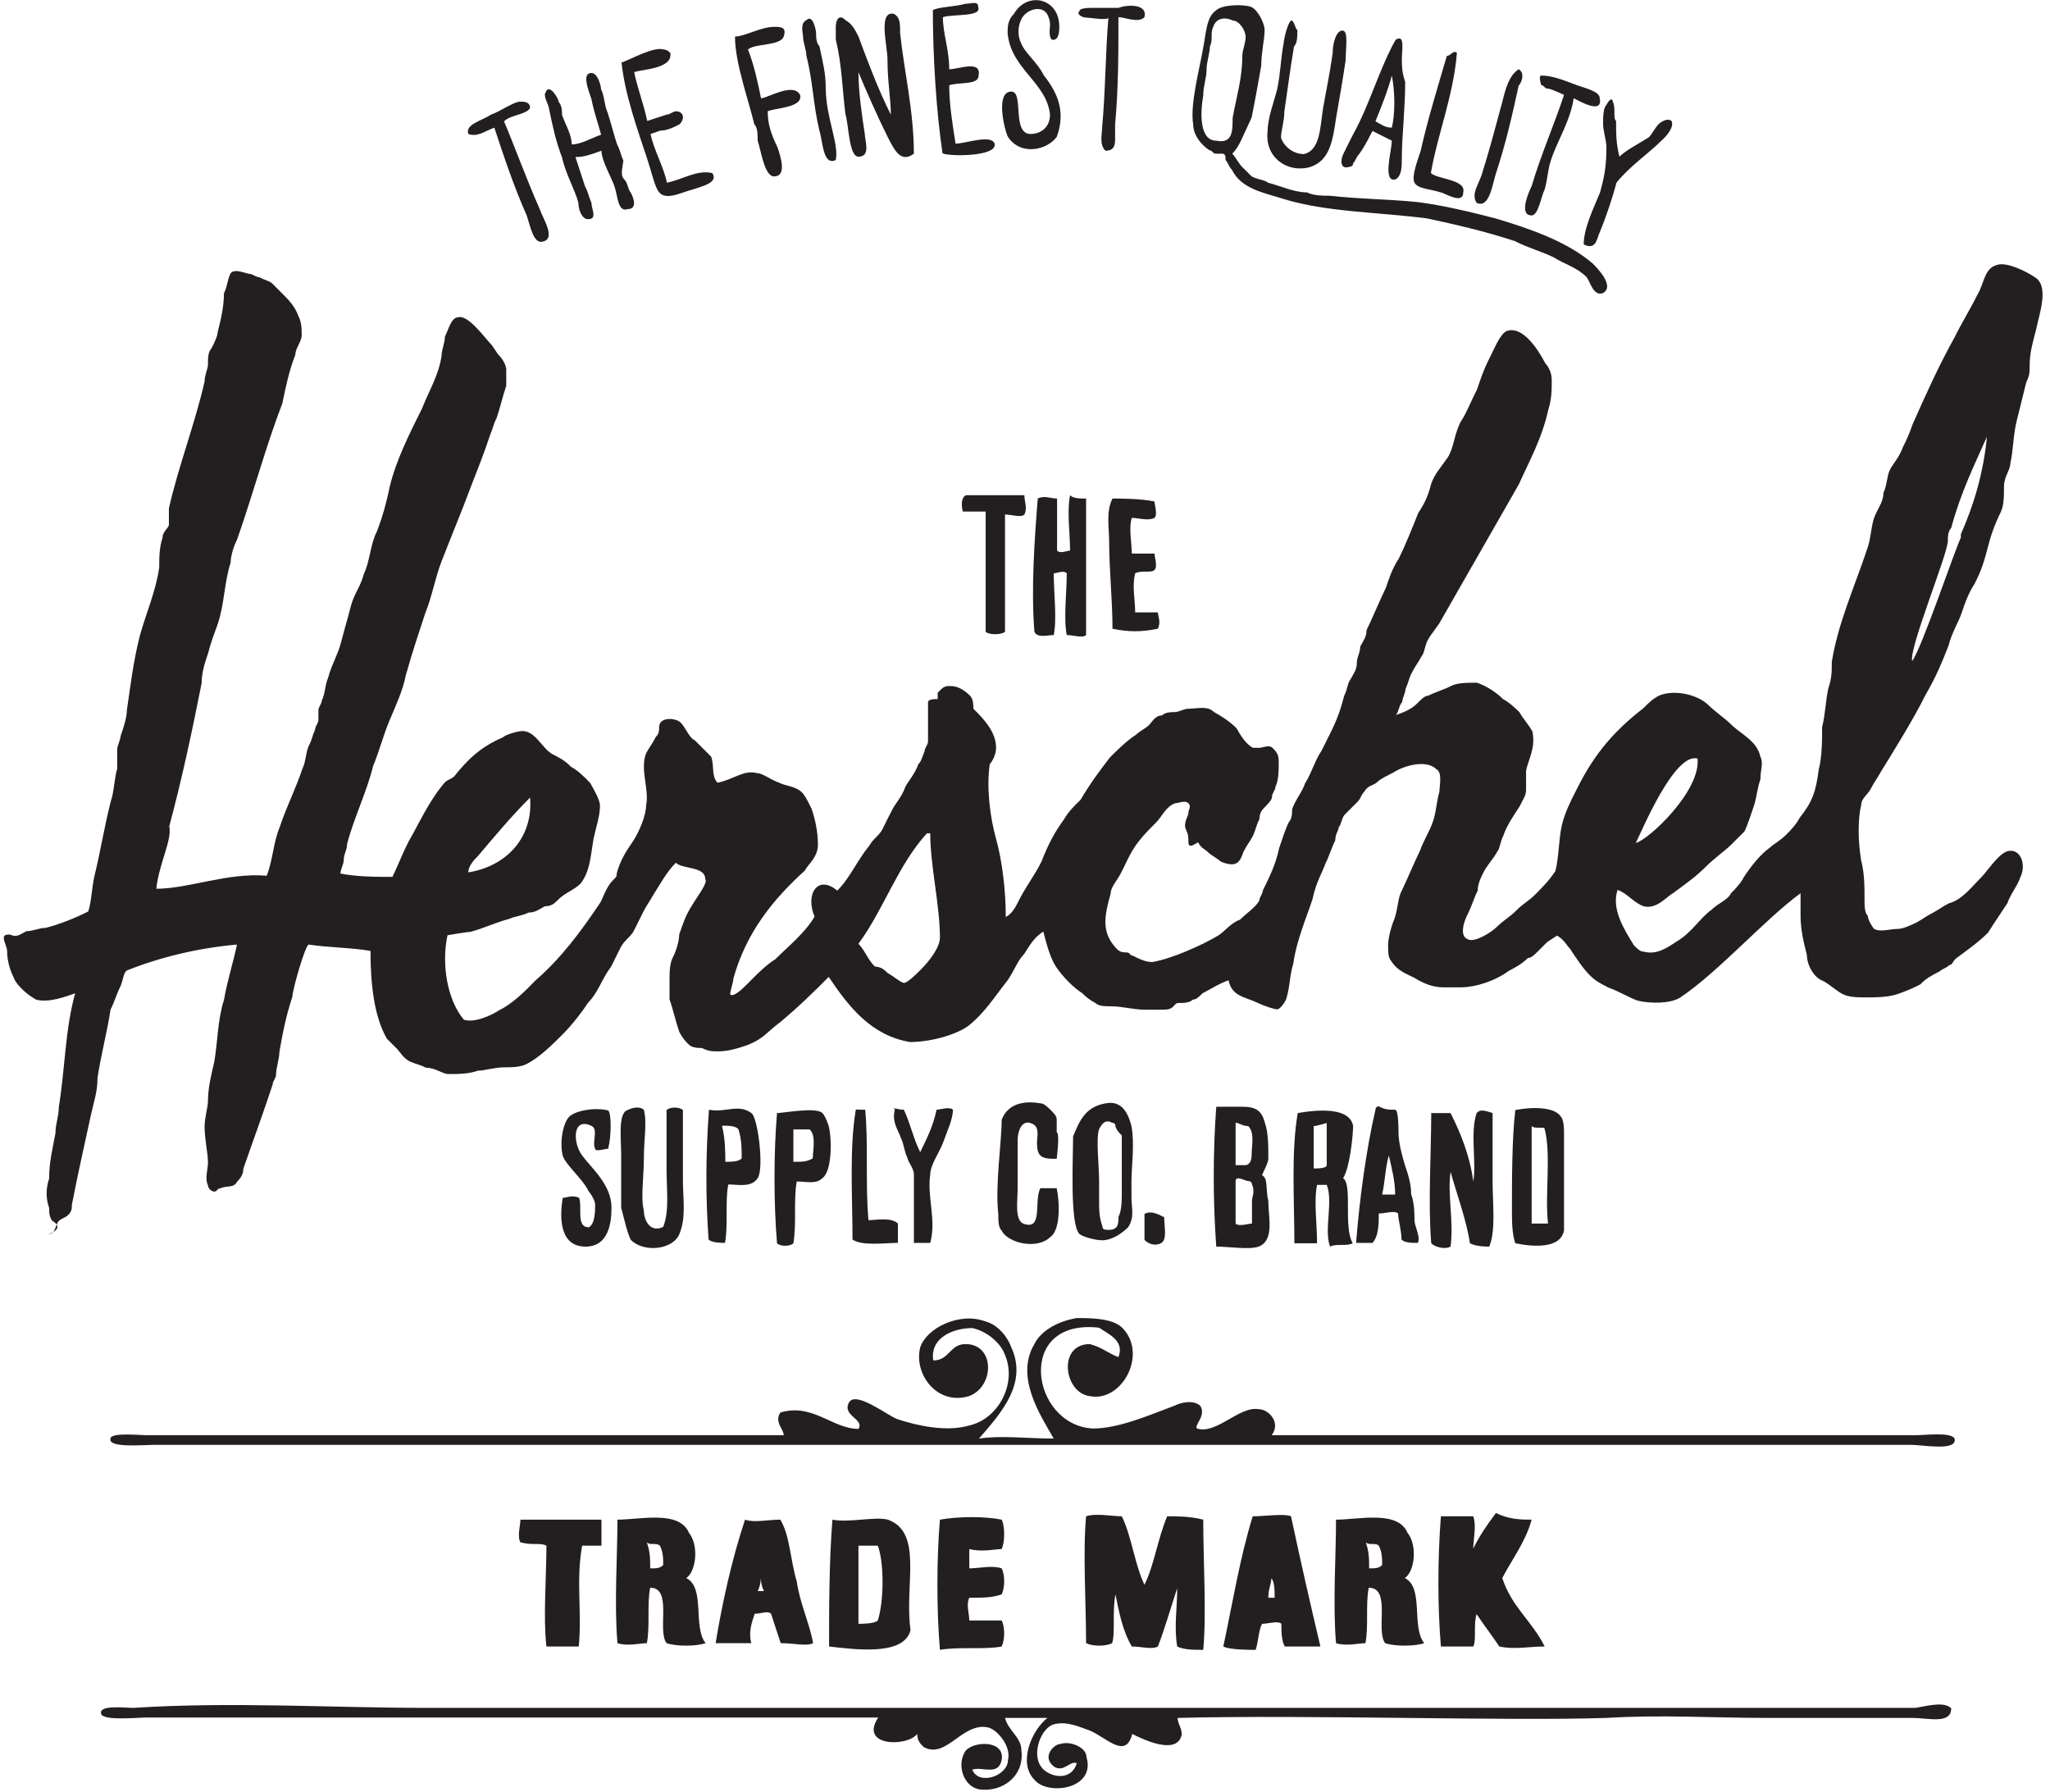 <?xml version="1.0" encoding="UTF-8"?>
<svg width="143px" height="125px" viewBox="0 0 143 125" version="1.1" xmlns="http://www.w3.org/2000/svg" xmlns:xlink="http://www.w3.org/1999/xlink">
    <!-- Generator: sketchtool 45.2 (43514) - http://www.bohemiancoding.com/sketch -->
    <title>4EEFEEFD-E43A-46A1-8A7E-816C4769679D</title>
    <desc>Created with sketchtool.</desc>
    <defs></defs>
    <g id="Page-1" stroke="none" stroke-width="1" fill="none" fill-rule="evenodd">
        <g id="Main" transform="translate(-531, -49)" fill-rule="nonzero" fill="#231F20">
            <g id="herschel-logo" transform="translate(531, 49)">
                <path d="M10.901,61.985 C13.158,61.985 15.882,60.844 18.606,61.077 C19.047,59.936 19.047,58.82 19.514,57.679 C19.955,56.33 20.656,54.954 21.097,53.606 C21.33,53.165 21.33,52.464 21.538,52.023 C21.771,51.582 21.771,51.349 21.979,50.881 C21.979,50.648 22.212,50.44 22.212,50.207 C22.212,49.974 22.212,49.766 22.212,49.532 C22.212,49.299 22.446,49.091 22.446,48.858 C22.679,48.417 22.679,47.716 22.887,47.275 C23.12,46.368 23.561,45.693 23.795,44.785 C24.028,43.877 24.236,43.202 24.469,42.294 C24.703,41.386 25.144,40.945 25.377,40.037 C25.818,39.129 25.818,37.987 26.285,37.079 C26.726,35.938 26.96,35.029 27.193,33.914 C27.634,32.098 28.542,30.282 29.45,28.466 C29.892,27.324 30.592,26.208 30.8,24.833 C30.8,24.392 31.033,23.925 31.033,23.484 C31.267,23.043 31.474,22.135 31.941,22.135 C32.616,21.902 33.757,23.484 34.198,23.951 C34.432,24.185 34.639,24.626 34.873,24.859 C35.106,25.093 35.314,25.534 35.314,25.767 C35.314,26.208 35.314,26.442 35.314,26.909 C35.08,27.583 34.873,28.491 34.639,29.166 C34.406,29.607 34.406,29.841 34.198,30.308 C33.757,31.657 33.29,32.798 32.849,33.94 C32.175,35.756 31.5,37.339 30.8,39.155 C30.358,40.296 30.125,41.646 29.658,42.787 C29.217,44.136 28.75,45.511 28.309,47.094 C28.075,48.236 27.634,49.143 27.167,50.259 C26.7,51.375 26.493,52.309 26.026,53.424 C25.585,55.241 24.677,57.057 24.21,58.873 C24.21,59.314 23.976,59.547 23.976,60.014 C23.976,60.248 23.743,60.689 23.743,60.922 C24.884,61.156 26.233,61.156 27.375,61.156 C27.816,60.248 28.05,59.573 28.516,58.665 C29.191,57.523 29.865,55.941 31.007,54.592 C31.24,54.358 31.448,54.358 31.682,54.151 C32.59,53.009 33.498,52.101 35.08,51.427 C35.314,51.193 36.222,50.985 36.429,50.985 C37.338,50.985 37.779,52.127 38.479,52.568 C38.92,52.801 39.387,53.009 39.828,53.476 C40.269,53.709 40.736,54.15 41.177,54.617 C41.411,55.059 41.852,55.759 41.852,56.2 C41.852,56.874 41.618,57.549 41.411,58.457 C41.177,59.806 41.177,60.714 40.503,61.623 C40.062,62.064 39.361,62.297 38.92,62.764 C38.687,62.998 38.479,63.205 38.012,63.205 C37.571,63.439 37.338,63.646 36.871,63.646 C36.429,63.88 35.963,63.88 35.522,64.088 C34.614,64.321 33.705,64.762 32.797,64.995 C32.564,64.995 31.215,65.229 31.215,65.229 C30.774,67.278 31.215,69.769 32.357,71.118 C33.031,71.352 34.173,70.885 34.847,70.444 C35.755,70.003 36.663,69.095 37.338,68.394 C39.154,66.812 40.503,64.995 41.878,62.946 C42.111,62.505 42.319,61.804 42.786,61.363 C43.019,61.13 43.019,61.13 43.019,60.922 C43.253,60.014 43.694,59.34 44.161,58.665 C44.602,57.991 45.069,56.849 45.069,56.174 C45.303,55.033 44.628,53.684 45.069,52.542 C45.303,52.101 45.51,51.867 45.744,51.4 C45.977,51.167 45.977,50.959 45.977,50.726 C45.977,50.051 46.885,50.051 47.326,50.285 C47.768,50.518 48.001,51.426 48.468,51.634 C48.909,52.075 49.376,52.542 49.61,52.775 C49.843,53.45 49.61,54.124 50.051,54.592 C51.192,54.358 51.867,53.684 52.775,53.917 C53.216,53.917 53.683,54.358 54.357,54.592 C54.798,54.825 55.499,54.825 55.94,55.266 C56.173,55.499 56.381,55.941 56.614,56.408 C56.848,57.082 57.055,57.99 57.055,58.898 C57.055,59.806 56.381,60.247 56.147,60.714 C53.89,62.764 52.074,65.021 51.166,68.212 C51.166,68.446 50.933,69.12 50.933,69.354 C51.166,69.588 51.84,68.913 52.074,68.68 C52.307,68.446 52.307,68.446 52.515,68.238 C52.956,67.797 53.423,67.33 54.097,66.889 C55.005,65.981 56.147,65.073 56.822,63.932 C56.147,62.349 57.055,60.974 58.404,62.116 C59.312,61.208 59.753,60.066 60.661,58.95 C60.895,58.509 61.336,58.276 61.569,57.809 C61.803,57.342 62.01,56.901 62.244,56.46 C62.477,56.019 62.919,55.552 63.152,54.877 C63.386,54.436 63.826,53.969 64.06,53.295 C64.294,53.061 64.294,52.854 64.501,52.387 C64.501,52.153 64.735,51.946 64.735,51.712 C64.735,51.479 64.735,51.038 64.735,50.804 C64.735,50.571 64.735,50.13 64.735,49.896 C64.735,49.663 64.735,49.222 64.735,48.988 C64.735,48.755 65.176,48.755 65.409,48.755 C65.409,48.755 65.409,48.522 65.409,48.314 L65.643,48.08 C65.876,47.847 66.084,47.847 66.318,47.847 C66.758,47.847 67.226,48.08 67.667,48.522 C67.9,48.755 67.9,49.196 67.9,49.43 C68.575,50.104 69.483,51.012 69.483,52.154 C69.483,52.595 69.249,53.062 69.042,53.295 C68.808,54.878 69.042,56.928 69.483,58.51 C69.924,60.093 70.158,62.142 70.158,63.958 C70.598,63.725 70.832,63.284 71.065,62.817 C71.507,61.909 72.207,61.001 72.648,60.093 C73.089,58.951 73.556,58.043 74.23,57.135 C74.464,56.694 74.905,56.227 75.372,55.786 C76.047,54.644 76.721,53.737 77.422,52.829 C77.863,52.387 78.563,51.687 79.238,51.246 C79.471,51.012 79.912,50.805 80.146,50.572 C80.379,50.338 80.587,49.897 81.054,49.897 C81.287,49.664 81.728,49.664 81.962,49.664 C82.195,49.664 82.636,49.43 82.87,49.43 C83.544,49.43 84.219,49.197 84.686,49.664 C85.127,49.897 85.827,50.338 86.268,50.805 C86.502,51.246 86.943,51.947 87.41,52.154 C87.643,52.154 87.851,52.154 87.851,52.154 C88.084,52.154 88.526,51.921 88.759,52.154 C88.992,52.388 89.2,52.595 89.2,53.062 C89.2,53.737 89.2,54.411 88.967,54.878 C88.967,55.112 88.733,55.319 88.733,55.553 C88.733,55.786 88.5,55.994 88.292,56.227 C88.059,56.461 87.851,56.669 87.851,57.135 C87.618,57.576 87.618,57.81 87.41,58.277 C87.177,58.718 86.969,58.951 86.735,59.419 C86.502,60.093 86.294,60.56 85.153,60.093 C84.919,59.86 84.478,59.652 84.245,59.419 C84.012,59.185 83.804,59.185 83.57,58.744 C82.896,59.185 82.896,58.977 82.896,58.511 C82.896,58.069 82.662,57.836 82.662,57.603 C82.662,57.162 82.896,56.928 82.896,56.695 C82.896,56.461 83.129,56.254 82.896,56.02 C82.662,55.787 82.221,56.02 81.988,56.02 C81.313,56.254 81.08,56.928 80.639,57.369 C79.964,58.044 79.29,58.719 78.823,59.626 C78.589,60.068 78.382,60.535 78.148,60.976 C77.915,61.417 77.474,61.883 77.474,62.325 C77.032,63.907 76.799,65.049 77.915,66.19 C78.148,66.424 78.356,66.424 78.589,66.424 C78.823,66.424 78.823,66.657 79.03,66.657 C79.472,66.891 79.938,67.098 80.38,67.098 C81.728,66.865 83.778,65.957 84.92,65.282 C85.361,65.049 85.828,64.374 86.502,64.141 C86.943,63.699 87.644,63.233 87.851,62.791 C87.851,62.558 88.085,62.351 88.085,62.117 C88.526,61.209 88.993,60.301 89.226,59.159 C89.46,58.485 89.667,57.811 89.901,57.343 C90.134,57.11 90.134,56.669 90.134,56.435 C90.368,55.761 90.809,55.294 91.042,54.619 C91.484,53.945 91.717,53.037 92.184,52.362 C92.417,51.921 92.625,51.454 92.858,51.013 C93.299,50.105 93.533,49.43 93.766,48.522 C94,48.081 94,47.614 94.207,47.38 C94.441,46.939 94.648,46.706 94.648,46.239 C94.648,45.798 94.882,45.564 94.882,45.097 C95.116,44.656 95.323,44.423 95.323,43.955 C95.764,43.048 96.231,41.906 96.672,40.998 C96.906,40.323 97.113,39.649 97.58,38.948 C98.021,38.041 98.488,36.899 98.929,35.783 C99.37,35.109 99.604,34.642 99.837,33.734 C100.07,33.059 100.512,32.592 100.979,31.917 C101.42,31.243 101.42,30.335 101.887,29.427 C102.328,28.752 102.561,28.078 103.028,27.169 C103.262,26.495 103.469,25.82 103.936,24.912 C104.17,24.472 104.611,23.33 105.078,23.096 C106.22,22.655 107.335,24.445 107.802,25.354 C108.035,25.587 108.243,26.028 108.243,26.495 C108.243,27.169 108.243,27.844 108.01,28.544 C107.569,30.594 106.661,32.177 105.96,33.759 C104.144,36.925 102.328,40.116 100.512,43.281 C100.278,43.722 99.838,44.189 99.604,44.63 C99.37,45.071 99.37,45.538 99.163,45.772 C98.929,46.213 98.722,46.446 98.488,46.913 C98.255,47.355 98.255,47.588 98.047,48.055 C98.047,48.289 97.814,48.73 97.814,48.963 C97.58,49.197 97.58,49.637 97.373,49.871 C98.047,49.637 98.514,49.43 98.955,48.963 C99.189,48.73 99.396,48.522 99.63,48.522 C100.071,48.289 100.771,48.081 101.212,47.847 C101.653,47.614 102.354,47.614 103.028,47.614 C103.703,47.847 104.377,48.289 104.845,48.756 C105.286,48.989 105.752,49.43 105.986,49.664 C106.22,50.105 106.661,50.572 106.894,51.012 C107.127,52.154 106.661,52.829 106.453,53.737 C106.453,54.178 106.453,54.645 106.453,55.086 C106.453,55.527 106.22,55.76 106.012,56.227 C105.571,56.902 105.104,57.576 104.87,58.277 C104.637,58.718 104.637,59.185 104.429,59.419 C104.196,59.86 103.755,60.327 103.521,60.768 C103.288,61.209 103.08,61.676 103.08,62.117 C102.847,62.558 102.639,63.258 102.405,63.699 C102.172,64.14 101.731,65.282 102.405,65.515 C102.847,65.749 103.988,65.074 104.455,64.608 C104.896,64.166 105.363,63.933 105.804,63.466 C106.245,63.025 106.712,62.791 107.153,62.324 C107.594,61.883 108.061,61.416 108.502,60.742 C108.736,59.834 108.736,58.484 108.943,57.576 C109.151,56.669 109.618,55.76 110.085,54.852 C111.227,52.595 112.576,50.987 114.625,49.404 C115.066,48.963 115.3,48.73 115.767,48.496 C116.909,48.055 118.491,48.496 119.166,49.171 C119.607,49.612 120.307,50.079 120.748,50.52 C121.423,51.194 122.564,51.661 122.798,52.777 C123.031,53.218 122.798,53.685 122.798,54.359 C122.564,55.034 122.564,55.501 122.356,56.176 C122.123,56.85 121.916,57.525 121.682,57.992 C121.449,58.225 121.241,58.433 120.774,58.9 C120.333,59.341 119.632,59.808 118.958,60.482 C118.283,61.157 117.609,61.624 116.701,62.298 C116.259,62.532 115.559,63.44 114.651,63.206 C113.976,62.973 113.509,62.298 112.835,62.065 C112.394,63.414 113.276,64.789 113.976,65.93 C114.21,66.164 114.418,66.372 114.651,66.372 C115.559,66.605 116.234,66.138 116.908,65.697 C118.05,65.023 118.491,64.115 119.399,63.44 C119.84,62.999 120.541,62.765 120.748,62.298 C120.981,62.065 121.423,61.624 121.656,61.156 C122.097,60.482 122.798,59.574 123.472,59.107 C123.706,58.874 124.147,58.666 124.614,58.199 C124.847,57.966 125.288,57.524 125.522,57.057 C126.43,55.916 126.663,55.241 126.871,53.659 C127.104,52.751 127.104,51.609 127.104,50.701 C127.338,49.793 127.338,48.885 127.545,47.977 C127.779,47.302 127.779,46.835 127.779,46.161 C128.22,43.437 129.361,40.946 130.27,38.222 C130.503,37.547 130.503,36.873 130.711,36.172 C130.944,35.498 131.385,35.031 131.385,34.356 C131.618,33.915 131.618,33.215 131.826,32.774 C132.06,32.333 132.501,31.866 132.734,31.191 C132.967,30.75 133.175,30.283 133.409,29.609 C134.317,27.559 135.225,25.535 136.366,23.486 C136.807,22.577 137.508,21.436 137.949,20.528 C138.39,19.854 138.39,18.712 139.298,18.478 C139.972,18.245 141.347,18.919 142.022,19.386 C142.93,20.061 142.255,21.877 142.022,23.019 C141.788,23.927 141.581,24.601 141.581,25.509 C141.581,25.95 141.581,26.184 141.347,26.651 C141.114,27.559 140.906,28.467 140.673,29.375 C140.439,30.283 140.439,31.425 140.232,32.333 C140.232,32.774 139.791,33.241 139.791,33.915 C139.791,34.59 139.791,35.264 139.557,35.731 C139.116,36.639 138.883,37.314 138.649,38.222 C138.416,39.13 138.208,39.805 137.741,40.713 C137.3,41.387 137.067,42.062 136.833,42.762 C136.6,43.437 136.159,44.111 135.925,45.02 C135.484,46.161 135.017,47.277 134.343,48.418 C133.435,50.234 132.293,52.051 131.178,53.867 C130.944,54.307 130.737,54.541 130.503,55.008 C130.27,55.449 129.829,55.683 129.829,56.15 C129.595,57.058 129.595,58.641 129.829,60.016 C130.062,60.923 130.062,61.832 130.062,62.74 C130.062,63.181 130.062,63.648 130.295,63.881 C130.295,64.115 130.529,64.556 130.737,64.789 C131.178,65.023 131.878,64.789 132.319,64.789 C132.76,64.789 133.227,64.556 133.668,64.348 C134.109,64.115 134.343,63.907 134.81,63.673 C135.251,63.44 135.484,63.232 135.951,62.999 C136.859,62.766 137.534,61.857 138.209,61.183 C138.65,60.742 139.35,59.6 140.025,59.367 C140.933,59.133 141.374,60.274 140.933,61.183 C140.699,61.857 140.258,62.324 140.025,62.999 C139.584,63.673 139.117,64.348 138.676,65.049 C138.001,65.723 137.327,66.19 136.419,66.865 C136.185,67.098 136.185,67.306 135.977,67.306 C135.744,67.539 135.536,67.539 135.303,67.747 C134.862,67.98 134.395,68.188 133.954,68.655 C133.513,68.888 133.046,69.096 132.371,69.33 C131.697,69.563 130.789,69.563 130.114,69.563 C129.673,69.563 128.972,69.563 128.532,69.33 C128.09,69.096 127.624,68.655 127.183,68.421 C126.508,68.188 126.041,67.28 126.041,66.605 C125.807,65.698 125.6,64.789 125.6,63.881 C125.6,63.44 125.6,62.74 125.6,62.299 C123.109,64.115 119.918,67.747 117.22,69.563 C116.545,70.004 115.17,70.004 114.262,69.797 C113.588,69.563 112.913,69.122 112.213,68.888 C111.772,68.655 111.305,68.448 110.864,67.981 C110.422,67.54 109.956,66.839 109.514,66.165 C109.281,65.931 109.073,65.49 108.607,65.257 L107.932,65.698 C107.699,65.931 107.491,66.139 107.257,66.372 C107.024,66.606 106.816,66.813 106.583,66.813 C106.142,67.255 105.675,67.488 105.234,67.721 C104.326,68.396 102.977,68.863 101.835,68.863 C101.394,68.863 101.161,68.863 100.694,68.863 C100.019,68.863 99.345,68.63 98.644,68.188 C98.203,67.955 97.503,67.747 97.061,67.047 C96.828,66.813 96.828,66.372 96.828,65.905 C96.828,65.438 97.061,64.556 97.269,64.089 C97.503,63.414 97.503,62.74 97.71,62.273 C98.151,61.365 98.618,60.223 99.06,59.315 C99.293,58.641 99.734,57.966 99.968,57.266 C100.201,56.565 100.201,55.916 100.408,55.216 C100.408,54.775 100.642,53.867 100.175,53.634 C99.5,52.959 97.918,53.4 97.218,53.867 C96.776,54.1 96.31,54.308 96.076,54.541 C95.843,54.775 95.401,54.775 95.168,55.216 C94.935,55.449 94.935,55.657 94.727,55.891 C94.493,56.124 94.286,56.332 93.819,56.799 C93.586,57.032 93.586,57.473 93.378,57.706 C93.378,57.94 93.144,58.148 93.144,58.614 C92.911,59.056 92.703,59.756 92.47,60.197 C92.236,60.871 91.795,61.546 91.562,62.688 C91.121,64.037 90.42,65.645 90.213,67.228 C89.979,67.903 89.979,68.81 89.772,69.485 C89.772,69.719 89.331,70.393 89.097,70.393 C88.864,70.393 88.189,70.16 87.748,69.952 C86.84,69.511 85.932,69.511 85.699,68.37 C85.024,68.603 84.349,69.044 83.882,69.278 C83.649,69.511 83.441,69.719 83.208,69.719 C82.974,69.952 82.533,69.952 82.3,69.952 C82.067,69.952 82.067,69.952 81.859,70.185 C81.625,70.419 81.418,70.419 80.951,70.419 C80.51,70.419 80.276,70.419 79.809,70.419 C79.135,70.419 78.227,70.185 77.552,70.185 C77.111,70.185 76.644,70.185 76.41,69.952 C75.969,69.719 75.736,69.511 75.502,69.278 C74.828,68.836 74.153,68.136 73.686,67.461 C73.245,66.787 73.012,65.879 72.778,64.971 C72.104,65.412 71.87,65.878 71.429,66.553 C70.988,66.994 70.754,67.695 70.288,68.369 C69.38,69.511 68.705,70.626 67.563,71.535 C66.656,72.209 64.839,72.676 63.49,72.676 C60.766,72.235 59.184,70.185 57.808,68.136 C56.9,69.044 55.759,70.185 54.41,71.301 C53.502,71.976 53.268,72.443 52.152,72.884 C51.478,73.117 50.803,73.325 50.103,73.325 C49.662,73.325 49.428,73.325 48.961,73.091 C48.728,73.091 48.286,73.091 48.053,72.858 C47.82,72.625 47.612,72.417 47.378,71.95 C47.145,71.275 46.938,70.367 46.704,69.693 C46.704,69.251 46.704,68.785 46.704,68.344 C46.704,67.903 46.704,67.202 46.938,66.761 C47.171,66.32 47.378,65.619 47.378,65.178 C47.612,64.504 47.82,63.83 48.286,63.129 C48.52,62.688 49.428,61.546 49.194,61.313 C49.194,60.405 47.612,60.638 47.145,60.171 C46.47,60.846 46.003,61.754 45.562,62.428 C45.328,62.87 45.121,63.103 44.887,63.57 C44.654,64.011 44.446,64.478 44.213,64.919 C43.979,65.36 43.538,65.594 43.305,66.061 C43.071,66.502 42.864,66.969 42.63,67.41 C41.956,68.318 41.722,69.226 41.048,69.901 C40.606,70.575 39.906,71.483 39.231,72.158 C38.557,72.832 37.649,73.74 36.741,74.207 C36.3,74.441 35.599,74.441 35.159,74.441 C34.484,74.441 33.809,74.674 33.342,74.674 C32.668,74.908 31.993,74.908 31.293,74.908 C30.852,74.908 30.385,74.467 29.71,74.467 C29.269,74.233 29.036,74.233 28.569,74.025 C28.127,73.792 27.894,73.351 27.661,73.117 C27.427,72.884 27.22,72.676 26.986,72.443 C26.078,70.86 25.845,68.577 25.845,66.32 C24.495,66.087 22.887,66.087 21.538,65.879 C21.304,65.879 20.396,69.044 20.396,69.511 C19.955,70.86 19.722,72.002 19.488,73.377 C19.488,73.818 19.255,74.519 19.255,74.96 C19.255,75.193 19.021,75.401 19.021,75.634 C18.346,77.684 17.672,79.5 16.971,81.524 C16.971,81.965 16.738,82.198 16.53,82.431 C16.297,82.873 15.856,82.665 15.389,82.873 C15.155,82.873 15.155,83.106 14.948,83.106 C14.74,83.106 14.507,82.873 14.507,82.665 C14.273,82.224 14.507,81.523 14.507,81.082 C14.507,80.408 14.273,79.5 14.273,78.592 C14.273,77.917 14.507,77.243 14.507,76.776 C14.507,75.868 14.74,74.959 14.948,74.051 C15.181,72.702 15.181,71.094 15.622,69.745 C15.856,68.395 16.297,67.02 16.53,65.879 C13.806,66.112 11.082,66.787 8.825,67.695 C8.591,67.928 8.591,68.37 8.384,68.837 C8.15,69.278 7.943,69.978 7.709,70.419 C7.475,72.002 7.035,73.584 6.801,75.193 C6.801,76.101 6.567,76.775 6.36,77.683 C5.919,79.733 5.452,81.756 5.011,84.04 C5.011,84.273 5.011,84.481 4.777,84.714 C4.544,84.948 4.336,84.948 4.102,85.156 C3.869,85.389 3.869,86.063 3.428,86.063 C4.57,85.622 3.661,85.156 3.661,85.156 C3.428,84.922 3.428,84.481 3.428,84.248 C3.194,83.573 3.194,82.899 3.428,82.198 C3.428,81.056 3.661,80.149 3.869,79.033 C3.869,78.358 4.102,77.891 4.102,77.217 C4.544,74.492 4.544,71.768 5.244,69.278 C4.57,69.511 3.428,69.952 2.52,69.719 C2.079,69.485 1.171,68.811 0.937,68.136 C0.704,67.695 0.496,66.995 0.496,66.32 C0.496,66.087 0.263,65.646 0.263,65.412 C0.263,65.179 0.496,65.179 0.704,65.179 C1.145,65.412 1.379,65.179 1.846,64.945 C2.287,64.945 2.754,64.712 3.195,64.712 C4.103,64.479 5.245,64.038 6.152,63.57 C6.386,62.896 6.386,61.988 6.593,61.08 C7.035,59.263 7.268,57.681 7.735,55.865 C7.969,55.19 7.969,54.282 8.176,53.608 C8.176,53.374 8.176,53.167 8.176,52.933 C8.176,52.7 8.176,52.492 8.176,52.259 C8.176,52.025 8.409,51.584 8.409,51.351 C8.643,50.676 8.851,50.002 8.851,49.534 C9.084,47.952 9.292,46.136 9.759,44.32 C10.199,42.737 10.9,41.154 11.108,39.546 C11.108,38.871 11.108,38.197 11.341,37.496 C11.341,37.055 11.782,36.822 11.782,36.588 C11.782,36.355 11.782,35.914 11.782,35.447 C12.457,32.489 13.598,29.557 14.273,26.6 C14.273,26.159 14.506,25.692 14.506,25.458 C14.506,25.017 14.506,24.55 14.74,24.317 C14.973,23.875 15.181,23.409 15.181,23.175 C15.414,22.267 15.622,21.359 15.622,20.451 C15.855,20.01 15.855,19.543 16.063,19.102 C16.296,18.661 17.204,19.102 17.412,19.102 C17.62,19.102 17.853,19.335 18.087,19.335 C18.528,19.569 18.761,19.569 18.995,19.777 C19.228,20.01 19.436,20.218 19.669,20.451 C20.111,20.892 20.577,21.359 20.811,22.034 C21.045,22.475 21.045,22.942 21.045,23.383 C21.045,23.824 20.603,24.291 20.603,24.732 C20.162,25.874 19.929,26.989 19.696,28.131 C18.554,31.089 17.646,34.488 16.53,37.653 C16.297,38.094 16.089,38.794 16.089,39.235 C15.648,40.584 15.648,42.193 15.181,43.542 C14.948,44.217 14.74,44.684 14.506,45.592 C14.273,46.266 14.066,46.941 14.066,47.641 C13.391,51.04 12.716,54.231 11.808,57.63 C12.016,58.587 11.108,60.169 10.901,61.985 Z M138.599,30.463 C137.691,32.513 136.782,34.329 136.108,36.82 C135.874,37.053 135.874,37.494 135.874,37.727 C135.874,38.635 133.15,45.225 133.384,46.108 C134.058,45.2 136.341,38.402 136.782,37.494 C136.782,37.261 136.782,37.261 136.782,37.261 C137.69,35.211 138.365,32.954 138.599,30.463 L138.599,30.463 Z M36.974,55.629 C35.625,56.978 34.484,58.353 33.342,59.702 C33.109,59.935 32.667,60.377 32.667,60.844 C35.392,60.403 37.208,58.353 36.974,55.629 C37.208,55.629 37.208,55.629 36.974,55.629 Z M61.933,67.875 C62.374,68.108 62.841,68.549 63.074,68.549 C63.308,68.549 63.982,67.875 64.216,67.641 C64.89,66.967 65.565,66.059 65.565,65.384 C65.565,63.127 64.89,60.403 64.89,58.119 C64.89,58.119 64.89,58.119 64.657,58.119 C62.607,60.377 61.699,63.334 59.883,65.825 C60.324,66.266 60.558,66.967 61.024,67.408 C61.466,67.433 61.7,67.641 61.933,67.875 Z M114.107,58.794 C115.015,58.561 118.647,55.162 118.414,52.905 C116.805,52.464 114.548,57.912 114.107,58.794 Z" id="Shape"></path>
                <path d="M65.773,1.198 C65.773,2.339 66.214,3.455 66.214,4.83 C66.888,4.83 68.471,4.155 68.263,5.271 C68.263,5.946 66.914,5.712 66.214,5.946 C66.214,7.295 66.447,8.67 66.655,10.019 C67.329,10.019 69.145,9.344 69.379,10.019 C69.613,10.927 66.214,10.927 65.747,10.694 C65.306,7.736 65.072,3.896 65.072,0.705 C65.513,0.471 66.655,0.471 67.329,0.264 C67.77,0.264 68.237,0.03 68.237,0.497 C68.497,1.198 66.473,0.965 65.773,1.198 Z" id="Shape"></path>
                <path d="M73.037,0.965 C72.596,0.29 71.455,0.731 71.221,1.405 C70.988,1.847 70.988,2.547 71.221,2.988 C71.455,3.662 72.363,4.337 72.804,5.245 C73.712,6.387 74.386,7.736 73.712,9.552 C73.037,10.46 71.221,10.901 70.313,9.552 C70.079,9.111 69.405,6.387 70.546,6.387 C71.454,6.387 70.546,9.344 71.895,9.344 C72.57,9.344 73.244,8.904 73.244,7.995 C73.011,5.738 70.52,4.83 70.287,2.314 C70.287,1.872 70.287,1.406 70.728,0.965 C71.636,-0.618 73.893,-0.177 73.893,1.872 C73.893,2.106 73.893,2.78 73.452,2.78 C73.218,2.78 73.218,2.34 73.218,2.106 C73.271,1.639 73.271,1.431 73.037,0.965 Z" id="Shape"></path>
                <path d="M79.835,1.198 C79.393,1.639 78.486,1.198 78.018,1.198 C78.018,3.688 78.018,6.179 77.785,8.696 C77.785,8.929 77.785,9.37 77.785,9.604 C77.785,10.045 77.785,10.512 77.11,10.512 C76.669,10.07 76.877,9.37 76.877,8.929 C77.11,6.438 77.11,3.714 77.318,1.223 C77.318,1.457 75.969,1.223 75.736,1.223 C75.502,1.223 75.061,0.99 75.295,0.782 C75.295,0.549 75.969,0.549 76.202,0.549 C76.877,0.549 77.344,0.549 78.019,0.549 C78.719,0.29 80.068,0.29 79.835,1.198 Z" id="Shape"></path>
                <path d="M85.957,10.719 C86.191,10.953 86.399,11.394 86.632,11.627 C86.865,11.861 87.073,12.069 87.306,12.302 C87.748,12.536 88.214,12.536 88.448,12.743 C89.356,12.977 90.264,13.418 91.172,13.418 C91.613,13.651 92.314,13.651 92.755,13.651 C94.804,13.885 96.828,13.885 98.878,14.093 C100.693,14.326 102.51,14.767 104.326,15.234 C106.583,15.909 109.307,16.816 111.123,18.399 C111.356,18.633 112.705,19.982 111.797,20.449 C111.123,20.683 110.889,19.541 110.656,19.308 C109.981,18.633 109.073,18.4 108.399,17.958 C107.491,17.518 106.582,17.284 105.674,16.817 C103.625,16.142 101.601,15.675 99.552,15.234 C96.153,14.793 92.521,14.793 89.563,13.885 C88.214,13.444 86.606,13.211 85.931,11.836 C85.697,11.602 85.697,11.394 85.49,11.161 C85.49,10.927 85.49,10.72 85.256,10.72 C85.023,10.72 84.815,10.72 84.815,10.72 C84.582,10.72 84.582,10.486 84.374,10.486 C83.699,10.045 83.232,9.345 83.232,8.67 C82.999,7.321 83.674,4.804 83.907,3.455 C84.14,2.314 84.14,1.198 84.815,0.731 C85.256,0.29 86.864,0.29 87.306,0.497 C87.747,0.705 88.214,1.639 88.214,2.08 C88.214,2.755 87.98,3.662 87.98,4.571 C87.747,5.92 87.539,7.062 87.306,8.203 C86.658,9.578 86.424,10.278 85.957,10.719 Z M83.934,6.646 C83.7,7.995 83.7,9.811 84.842,9.811 C85.983,10.045 85.983,9.137 85.983,8.229 C86.217,6.879 86.658,5.504 86.658,3.922 C86.658,3.481 86.891,3.014 86.891,2.573 C86.891,2.132 86.45,1.431 85.983,1.431 C85.542,1.198 84.842,1.198 84.634,1.872 C84.401,2.313 84.634,2.78 84.401,3.221 C84.401,3.662 84.167,4.363 84.167,4.804 C84.167,5.505 83.934,5.946 83.934,6.646 Z" id="Shape"></path>
                <path d="M63.749,10.719 C62.841,11.394 62.4,10.486 61.933,9.578 C61.258,8.229 60.35,6.179 59.883,5.038 C59.883,6.387 60.117,7.995 60.324,9.344 C60.324,9.786 60.766,10.927 59.883,10.927 C59.209,10.927 59.209,8.67 58.975,7.969 C58.742,6.154 58.742,4.571 58.301,2.755 C58.301,2.521 58.301,2.08 58.301,1.847 C58.301,1.406 58.534,0.939 58.975,1.406 C59.417,1.639 59.65,2.08 59.883,2.547 C60.558,4.363 61.232,6.179 62.141,7.995 C62.141,6.854 61.907,5.738 61.907,4.13 C61.907,3.222 61.233,0.731 62.348,0.965 C62.789,1.198 62.789,1.639 62.789,2.314 C63.049,4.83 63.749,7.762 63.749,10.719 Z" id="Shape"></path>
                <path d="M90.056,1.431 C90.29,1.431 90.29,1.872 90.498,2.106 C90.498,2.547 90.498,3.014 90.264,3.247 C90.031,4.597 89.823,6.205 89.59,7.787 C89.59,8.462 89.356,9.137 89.356,9.604 C89.59,10.278 90.264,10.745 90.939,10.745 C92.081,10.512 92.081,8.929 92.288,7.58 C92.521,6.231 92.729,5.323 92.962,3.714 C92.962,3.04 93.196,2.132 93.637,2.132 C94.078,2.132 93.87,3.273 93.87,4.181 C93.637,5.764 93.429,6.905 93.196,8.254 C92.962,9.837 92.755,11.212 91.38,11.653 C89.797,12.094 88.214,10.979 88.422,9.162 C88.422,8.254 88.863,7.113 89.096,6.205 C89.33,5.063 89.33,4.155 89.538,3.04 C89.59,2.547 89.823,1.639 90.056,1.431 L90.056,1.431 Z" id="Shape"></path>
                <path d="M58.301,11.16 C57.393,11.601 57.393,9.811 57.159,9.111 C56.718,7.295 56.718,5.712 56.251,3.896 C56.251,3.455 56.018,2.988 56.018,2.547 C56.018,2.313 55.784,1.639 56.251,1.405 C56.692,0.965 56.926,2.08 56.926,2.313 C56.926,2.547 56.926,2.988 57.159,3.221 C57.393,4.363 57.6,5.037 57.6,6.179 C57.626,8.229 58.534,10.045 58.301,11.16 Z" id="Shape"></path>
                <path d="M52.178,3.455 C52.619,4.597 52.852,5.712 53.086,6.854 C53.527,6.854 55.343,5.712 55.81,6.62 C56.043,7.528 53.994,7.528 53.553,7.762 C53.553,8.669 53.786,9.344 54.227,10.252 C54.461,10.927 54.902,12.302 53.994,12.302 C53.319,12.302 53.086,10.486 52.852,9.811 C52.852,9.37 52.852,8.903 52.619,8.669 C52.178,6.853 51.27,4.363 51.27,2.547 C51.944,2.547 53.086,1.872 53.994,1.872 C54.435,1.872 54.902,1.872 54.668,2.547 C54.435,3.221 52.619,3.014 52.178,3.455 Z" id="Shape"></path>
                <path d="M97.088,9.811 C96.646,9.578 96.18,9.37 95.738,9.137 C95.505,9.578 95.297,10.045 94.831,10.719 C94.597,10.953 94.597,11.16 94.389,11.394 C94.389,11.627 94.156,11.627 94.156,11.627 C93.481,11.861 93.481,11.186 93.715,10.719 C93.948,10.252 94.156,9.811 94.389,9.37 C95.531,7.321 96.205,4.83 97.347,2.78 C98.021,2.34 97.788,3.455 97.788,4.13 C97.788,4.57 97.788,5.037 98.021,5.712 C98.021,7.528 97.788,9.578 97.788,10.927 C97.788,11.601 97.788,12.276 97.347,12.509 C96.413,12.769 97.088,10.486 97.088,9.811 Z M95.946,8.462 C96.387,8.696 96.62,8.903 97.088,8.903 C97.321,7.995 97.321,6.412 97.088,5.271 C96.854,6.179 96.413,7.321 95.946,8.462 Z" id="Shape"></path>
                <path d="M101.628,3.688 C101.395,6.646 100.279,9.37 99.812,12.068 C100.253,12.509 102.302,12.509 102.069,13.417 C102.069,14.325 100.72,13.417 100.486,13.417 C99.812,13.184 98.904,13.184 98.67,12.743 C98.437,12.301 98.904,11.16 99.111,10.485 C99.553,8.436 100.46,5.504 100.927,3.895 C101.161,3.922 101.395,3.455 101.628,3.688 Z" id="Shape"></path>
                <path d="M44.239,5.037 C44.473,6.179 44.914,7.295 45.147,8.436 L46.496,7.995 C46.73,7.995 46.937,7.762 47.171,7.762 C47.612,7.762 47.845,8.202 47.404,8.669 C46.963,8.903 46.496,9.11 46.055,9.11 L45.381,9.344 C45.614,10.485 46.289,11.601 46.522,12.743 C47.664,12.509 48.572,11.835 49.688,12.068 C50.128,12.743 49.013,12.976 48.338,13.21 C47.43,13.443 46.288,14.118 45.848,13.21 C45.614,12.769 45.406,11.86 45.173,11.16 C44.498,9.11 43.59,6.62 43.357,4.363 C44.031,4.129 45.614,3.221 46.314,3.455 C46.548,3.455 46.755,3.688 46.755,3.688 C46.963,4.83 44.68,4.83 44.239,5.037 Z" id="Shape"></path>
                <path d="M105.935,4.83 C106.376,5.064 106.168,5.738 105.935,5.972 C105.494,8.021 105.027,10.045 104.352,12.094 C104.119,12.769 103.911,14.585 103.003,14.144 C102.562,13.469 103.237,12.795 103.444,11.887 C103.885,10.538 104.352,8.722 104.793,7.113 C105.026,6.179 105.26,5.271 105.935,4.83 L105.935,4.83 Z" id="Shape"></path>
                <path d="M109.774,6.854 C109.541,8.436 108.633,9.811 108.192,11.16 C107.959,11.835 107.959,12.509 107.751,13.21 C107.517,13.651 107.31,15.026 106.843,15.026 C105.935,15.026 106.609,13.444 106.843,12.976 C107.517,10.719 108.425,8.669 109.1,6.62 C109.1,6.62 108.192,6.179 107.959,6.179 C107.725,6.179 107.725,5.945 107.517,5.945 C107.517,5.945 107.284,5.271 107.517,5.271 C108.192,5.271 108.867,5.504 110.008,5.945 C110.683,6.179 111.591,6.387 111.591,6.853 C111.824,7.995 110.241,7.087 109.774,6.854 Z" id="Shape"></path>
                <path d="M43.564,12.536 C43.798,12.769 43.798,13.21 44.006,13.444 C44.239,13.884 44.446,14.585 43.772,14.585 C43.097,14.819 43.097,13.677 42.864,13.002 C42.631,12.328 41.956,11.186 41.956,10.512 C41.281,10.745 40.814,10.953 40.14,10.953 L40.814,13.003 C41.048,13.444 41.048,13.677 41.256,14.144 C41.256,14.585 41.696,15.286 41.022,15.286 C40.581,15.286 40.347,14.611 40.347,14.144 C40.114,13.236 39.439,12.094 39.206,10.979 C38.765,9.837 38.531,8.722 38.298,7.58 C38.298,7.347 37.857,6.672 38.064,6.439 C38.298,5.764 38.972,6.88 38.972,7.113 C39.206,7.347 39.206,7.788 39.206,8.021 C39.439,8.696 39.88,9.371 39.88,10.071 C40.555,10.071 41.229,9.63 41.93,9.396 C41.696,8.489 41.489,8.047 41.255,6.906 C41.022,6.231 40.581,5.09 41.255,5.09 C41.696,5.09 41.93,5.998 41.93,6.231 C42.163,6.672 42.163,7.373 42.371,7.814 C42.604,8.489 42.812,9.396 43.046,10.071 C43.279,10.512 43.279,10.746 43.486,11.212 C43.331,12.069 43.331,12.302 43.564,12.536 Z" id="Shape"></path>
                <path d="M112.499,7.087 C112.732,7.087 112.732,7.087 112.499,7.087 C112.732,7.528 112.499,8.229 112.732,8.436 C112.732,9.344 112.732,10.019 112.965,10.927 C113.406,10.486 114.314,10.019 115.015,9.578 C115.248,9.344 115.456,8.903 115.689,8.669 C115.923,8.436 116.364,8.228 116.597,8.436 C116.831,8.877 116.156,9.578 115.923,9.785 C115.015,10.693 113.666,11.601 112.758,12.743 C112.524,13.651 112.083,15 111.616,16.141 C111.383,16.582 111.383,17.491 110.474,17.049 C110.474,15.908 111.149,14.559 111.616,13.417 C111.849,12.509 112.057,11.834 112.057,10.252 C112.057,9.811 111.824,9.11 111.824,8.669 C111.824,8.228 111.824,7.528 112.057,7.32 C112.291,6.854 112.499,6.854 112.499,7.087 Z" id="Shape"></path>
                <path d="M35.159,8.462 C35.833,10.045 36.741,12.535 37.649,14.585 C37.883,15.259 38.791,16.635 37.883,16.842 C37.208,17.076 36.974,15.701 36.741,15.026 C35.833,12.977 35.159,10.953 34.484,8.904 C33.809,9.137 33.342,9.578 32.668,9.344 C32.434,8.67 33.576,8.437 34.25,7.995 C34.925,7.762 35.833,7.087 36.3,7.087 C36.534,7.087 36.974,7.087 36.974,7.529 C36.741,7.995 35.626,7.995 35.159,8.462 Z" id="Shape"></path>
                <path d="M67.381,34.536 C68.731,34.536 70.339,34.536 71.455,34.536 C71.455,34.977 71.688,35.444 71.455,35.885 C71.221,36.119 70.547,35.885 70.106,35.885 C70.106,38.376 70.106,41.333 70.106,44.058 C69.872,44.291 68.964,44.291 68.756,44.058 C68.756,41.333 68.756,38.609 68.756,35.678 C68.315,35.678 67.615,35.678 67.174,35.678 C67.148,35.678 66.914,34.77 67.381,34.536 Z" id="Shape"></path>
                <path d="M75.761,34.77 C75.761,37.727 75.761,41.36 75.761,44.291 C75.528,44.525 74.854,44.291 74.413,44.291 C74.179,43.15 74.413,41.334 74.413,39.984 C74.179,39.751 73.738,39.984 73.505,39.984 C73.505,41.333 73.738,43.15 73.505,44.291 C73.063,44.291 72.363,44.525 72.155,44.058 C71.922,41.101 72.155,37.701 72.389,34.77 C72.83,34.536 73.297,34.77 73.738,34.77 C73.738,35.912 73.738,37.261 73.738,38.402 C73.971,38.636 74.413,38.402 74.646,38.402 C74.646,37.261 74.413,35.678 74.646,34.536 C74.853,34.77 75.32,34.77 75.761,34.77 Z" id="Shape"></path>
                <path d="M80.535,34.977 C80.535,35.211 80.768,35.885 80.535,36.119 C80.094,36.352 79.393,36.119 78.953,36.119 C78.719,36.794 78.953,37.935 78.953,38.61 C79.394,38.61 80.094,38.61 80.535,38.61 C80.535,38.843 80.768,39.518 80.535,39.751 C80.302,39.985 79.627,39.751 79.186,39.985 C78.953,40.893 79.186,41.801 79.186,42.709 C79.627,42.709 80.328,42.709 80.768,42.709 C80.768,42.942 81.002,43.383 80.768,43.851 C79.627,44.084 78.719,44.084 77.603,43.851 C77.603,41.801 77.37,39.777 77.37,37.728 C77.37,36.82 77.137,35.678 77.603,34.77 C78.018,34.77 79.627,34.77 80.535,34.977 Z" id="Shape"></path>
                <path d="M77.11,76.955 C78.252,76.722 78.693,77.63 78.927,78.538 C79.16,79.887 78.927,81.262 78.927,82.403 C78.927,82.844 78.927,83.311 78.927,83.545 C78.927,84.22 79.16,84.894 78.693,85.595 C78.252,86.036 77.552,86.503 76.877,86.503 C76.436,86.503 75.528,86.269 75.295,86.061 C74.62,85.387 74.854,80.847 74.854,79.264 C75.32,78.097 75.761,77.189 77.11,76.955 Z M77.811,78.538 C77.811,78.304 77.578,78.304 77.578,78.304 C77.137,78.071 76.903,78.304 76.67,78.745 C76.436,79.42 76.67,81.236 76.67,82.378 C76.67,82.819 76.67,83.286 76.67,83.727 C76.67,84.401 76.67,84.869 76.903,85.543 C76.903,85.776 77.137,85.776 77.344,85.776 C78.019,85.776 78.019,85.335 78.019,84.869 C78.252,84.427 78.252,83.727 78.252,83.052 C78.252,82.144 78.252,81.003 78.252,80.095 C78.252,79.861 78.252,79.654 78.252,79.187 C77.811,78.771 77.811,78.538 77.811,78.538 Z" id="Shape"></path>
                <path d="M73.712,80.821 C73.27,80.821 72.804,80.821 72.57,80.588 C72.337,80.354 72.337,79.913 72.337,79.679 C72.337,79.238 72.57,78.538 71.895,78.331 C71.221,78.097 70.988,79.005 70.988,79.472 C70.988,80.147 70.988,81.729 70.988,82.871 C70.988,83.779 70.754,85.128 71.428,85.361 C72.778,85.803 72.103,83.779 72.57,82.871 C72.803,82.871 73.478,82.871 73.712,82.871 C73.945,84.013 73.945,85.828 73.27,86.269 C72.363,87.177 70.313,86.711 69.872,85.828 C69.638,85.595 69.638,85.154 69.638,84.687 C69.405,82.637 69.872,79.705 69.872,78.097 C70.313,76.955 71.454,76.748 72.596,76.955 C72.829,76.955 73.037,77.189 73.27,77.396 C73.504,77.63 73.712,77.837 73.712,78.071 C73.712,78.304 73.712,78.745 73.712,78.979 C73.945,79.005 73.712,80.821 73.712,80.821 Z" id="Shape"></path>
                <path d="M42.423,80.12 C42.189,80.12 41.515,80.354 41.515,80.12 C41.281,79.679 41.748,78.771 41.281,78.538 C39.932,77.863 39.932,79.679 40.606,80.588 C41.281,81.496 42.656,82.637 42.656,84.22 C42.656,85.361 42.423,86.944 40.84,86.944 C39.024,86.944 39.024,84.894 39.257,83.545 C39.491,83.545 39.932,83.312 40.399,83.545 C40.632,84.22 40.165,85.595 41.074,85.595 C41.514,85.361 41.514,84.453 41.514,84.013 C41.514,83.779 41.281,83.338 41.074,83.105 C40.632,82.197 39.491,81.288 39.257,80.614 C39.024,79.706 39.257,78.357 39.699,77.89 C40.139,77.449 41.514,77.215 42.423,77.449 C42.656,77.63 42.656,79.212 42.423,80.12 Z" id="Shape"></path>
                <path d="M44.913,77.396 C45.147,78.304 44.913,79.446 44.913,80.795 C44.913,82.144 44.68,83.519 44.913,84.427 C44.913,85.102 45.354,86.01 46.263,85.569 C46.704,84.427 46.496,83.078 46.496,81.496 C46.496,80.147 46.496,78.538 46.496,77.423 C46.73,77.189 47.404,77.189 47.638,77.423 C47.638,79.005 47.638,80.588 47.638,82.404 C47.638,83.546 47.871,84.895 47.404,86.036 C46.963,87.178 44.913,87.385 44.005,86.477 C43.772,86.036 43.564,85.129 43.331,84.22 C43.331,83.312 43.331,81.963 43.331,80.588 C43.331,79.446 43.097,77.63 43.772,77.423 C44.239,77.189 44.68,77.189 44.913,77.396 Z" id="Shape"></path>
                <path d="M63.049,77.396 C63.49,78.304 63.723,79.446 64.19,80.354 C64.631,79.446 65.098,78.538 65.331,77.396 C65.565,77.396 66.24,77.163 66.473,77.396 C66.473,78.071 66.032,78.979 65.799,79.654 C65.565,80.328 64.89,81.236 64.89,81.911 C64.657,83.493 65.331,85.076 64.89,86.685 C64.657,86.685 64.216,86.685 63.749,86.685 C63.749,85.336 63.749,83.96 63.749,82.819 C63.749,82.585 63.749,82.144 63.749,81.911 C63.749,81.47 63.308,81.003 63.308,80.769 C63.074,80.328 63.074,79.861 62.866,79.42 C62.633,78.746 62.192,78.279 62.426,77.371 C62.141,77.189 62.608,77.396 63.049,77.396 Z" id="Shape"></path>
                <path d="M84.842,77.189 C85.516,77.189 85.983,77.189 86.658,77.189 C87.566,77.189 88.007,77.422 88.24,78.33 C88.474,79.005 88.474,79.913 88.474,80.821 C88.474,81.054 88.24,81.496 88.033,81.963 C88.474,82.196 88.266,82.871 88.474,83.779 C88.474,84.92 88.915,86.503 87.799,86.944 C87.125,87.177 85.75,86.944 84.842,86.944 C84.608,83.752 84.608,80.354 84.842,77.189 C84.842,77.396 84.842,77.189 84.842,77.189 Z M86.191,78.304 C86.191,79.212 86.191,80.12 86.191,81.262 C86.424,81.262 86.632,81.262 86.866,81.262 C87.099,81.262 87.307,81.028 87.307,80.587 C87.307,79.913 87.54,79.005 87.073,78.538 C86.658,78.538 86.424,78.304 86.191,78.304 Z M87.332,82.611 C87.332,82.611 87.332,82.378 87.099,82.378 C86.866,82.378 86.191,81.937 86.191,82.378 C86.191,83.286 86.191,84.427 86.191,85.335 C86.424,85.569 87.099,85.335 87.333,85.335 C87.333,85.335 87.333,83.986 87.333,83.753 C87.332,83.519 87.566,83.078 87.332,82.611 Z" id="Shape"></path>
                <path d="M93.689,82.17 C94.363,82.611 93.689,85.569 94.363,86.71 C93.922,86.944 93.222,86.71 92.781,86.944 C92.34,85.802 93.014,83.779 92.548,82.637 C92.314,82.637 92.106,82.637 91.873,82.637 C91.64,83.779 91.873,85.361 91.873,86.71 C91.432,86.71 90.731,86.71 90.291,86.71 C90.291,83.752 90.057,80.354 90.524,77.63 C91.873,77.396 94.156,77.188 94.39,78.537 C94.363,79.446 94.13,81.496 93.689,82.17 Z M91.639,78.538 C91.639,79.679 91.639,80.587 91.639,81.495 C91.873,81.495 92.547,81.495 92.547,81.262 C92.547,81.028 92.547,80.821 92.547,80.587 C92.547,80.354 92.547,80.146 92.547,79.913 C92.547,79.679 92.547,79.472 92.547,79.005 C92.547,78.771 92.547,78.564 92.547,78.33 C92.547,78.304 91.873,78.538 91.639,78.538 Z" id="Shape"></path>
                <path d="M105.701,86.71 C105.467,86.036 105.467,85.128 105.467,84.453 C105.467,82.196 105.467,79.472 105.701,77.422 C106.843,77.189 108.425,77.189 108.866,77.863 C109.1,78.097 109.1,78.771 109.1,79.005 C109.1,79.446 109.1,80.147 109.1,80.587 C109.1,81.729 109.1,82.844 109.1,83.986 C109.1,84.661 109.1,85.335 109.1,85.802 C108.866,87.151 106.843,86.944 105.701,86.71 Z M106.843,78.538 C106.843,80.795 106.843,83.311 106.843,85.335 C107.284,85.335 107.751,85.335 107.984,85.335 C107.751,83.285 108.218,80.561 107.751,78.745 C107.751,78.538 107.076,78.771 106.843,78.538 Z" id="Shape"></path>
                <path d="M55.577,82.403 C55.343,83.752 55.577,85.361 55.343,86.71 C55.11,86.944 54.435,86.944 54.202,86.71 C53.968,83.986 53.968,80.354 54.202,77.63 C54.643,77.63 56.926,77.189 57.367,77.63 C57.6,77.863 57.808,78.538 57.808,78.538 C58.041,79.446 58.041,81.703 57.367,82.17 C56.926,82.611 56.251,82.403 55.577,82.403 Z M56.485,78.771 C56.044,78.771 55.577,78.771 55.343,78.771 C55.343,79.446 55.343,80.354 55.343,81.029 C56.018,81.029 56.251,81.029 56.692,80.795 C56.718,80.12 56.926,79.212 56.485,78.771 Z" id="Shape"></path>
                <path d="M60.35,77.396 C60.584,79.654 60.35,82.611 60.584,85.102 C61.025,85.102 62.166,84.869 62.634,85.335 C62.634,85.776 62.634,86.477 62.634,86.684 C61.726,86.684 60.143,86.918 59.468,86.451 C59.468,83.493 59.235,80.094 59.702,77.37 C59.65,77.396 60.117,77.396 60.35,77.396 Z" id="Shape"></path>
                <path d="M97.321,77.396 C97.554,77.396 97.554,78.745 97.554,78.979 C97.554,79.653 97.788,80.561 97.995,81.236 C98.229,81.911 98.437,82.585 98.437,83.286 C98.67,83.96 98.67,84.635 98.67,85.102 C98.67,85.543 99.111,86.244 98.903,86.684 C98.462,86.684 97.995,86.684 97.762,86.451 C97.762,85.776 97.528,85.102 97.528,84.635 C97.295,84.401 96.62,84.635 96.179,84.635 C96.179,85.309 96.179,86.217 95.738,86.684 C95.505,86.684 94.83,86.684 94.596,86.684 C94.83,83.727 95.271,80.328 95.946,77.396 C95.946,77.396 95.946,77.163 96.179,77.163 C96.62,77.396 96.854,77.396 97.321,77.396 Z M96.413,83.312 C96.646,83.312 97.088,83.312 97.321,83.312 C97.321,82.404 97.088,81.496 96.88,80.588 C96.62,81.496 96.62,82.403 96.413,83.312 Z" id="Shape"></path>
                <path d="M104.118,77.63 C104.118,78.979 104.118,80.587 104.118,82.403 C104.118,83.986 104.352,85.802 103.885,86.944 C103.652,86.944 102.977,86.944 102.536,86.71 C102.303,85.128 101.628,83.312 101.187,81.729 C100.954,83.311 101.42,85.128 101.187,86.944 C100.746,87.177 100.045,86.944 99.838,86.71 C99.605,83.986 99.838,80.354 99.838,77.63 C100.279,77.63 100.746,77.63 101.187,77.63 C101.862,78.979 102.536,80.587 102.77,82.403 C103.003,81.054 102.536,79.005 103.003,77.63 C103.21,77.396 103.444,77.396 104.118,77.63 Z" id="Shape"></path>
                <path d="M49.454,77.396 C50.595,77.63 51.503,76.955 52.411,77.63 C52.852,77.863 53.32,81.496 52.852,82.17 C52.411,82.844 51.503,82.611 50.803,82.611 C50.569,83.753 50.803,85.569 50.569,86.684 C50.336,86.684 49.661,86.684 49.428,86.451 C49.22,83.519 49.22,80.587 49.454,77.396 C49.454,77.63 49.454,77.396 49.454,77.396 Z M50.595,81.028 C51.036,81.028 51.503,81.028 51.737,80.795 C51.737,80.12 51.737,79.446 51.503,78.745 C51.27,78.512 50.829,78.512 50.362,78.512 C50.595,79.446 50.595,80.354 50.595,81.028 Z" id="Shape"></path>
                <path d="M81.21,84.894 C81.21,85.569 81.443,86.476 80.976,86.71 C80.509,86.944 80.068,86.71 79.835,86.477 C79.835,85.802 79.835,85.128 79.835,84.661 C80.301,84.427 80.742,84.661 81.21,84.894 Z" id="Shape"></path>
                <path d="M78.018,94.649 C78.46,93.508 77.344,93.067 76.669,92.6 C70.78,91.925 71.896,99.397 76.228,99.63 C78.045,99.63 80.094,98.723 81.91,98.048 C82.351,97.815 83.259,97.607 83.726,98.048 C84.167,98.723 83.285,99.397 83.493,99.63 C84.842,100.072 86.451,98.048 87.8,98.282 C88.474,98.282 89.382,99.19 88.708,100.098 C103.678,100.098 118.206,100.098 133.617,100.098 C134.292,100.098 136.108,99.865 136.341,100.331 C136.575,101.239 134.084,100.772 133.384,100.772 C93.248,100.772 51.737,100.772 10.667,100.772 C9.993,100.772 7.502,101.006 7.71,100.331 C7.71,99.89 9.759,100.098 10.2,100.098 C25.17,100.098 39.907,100.098 54.669,100.098 C54.669,99.657 53.995,99.19 54.435,98.515 C56.693,97.841 58.068,99.657 59.884,99.657 C60.325,98.982 58.742,98.749 59.209,97.841 C59.65,96.933 61.933,98.749 62.608,98.982 C63.957,99.424 66.006,99.89 67.589,99.424 C69.639,98.982 70.988,96.466 70.08,94.442 C69.846,93.768 68.938,92.86 67.823,92.626 C66.473,92.626 64.865,93.301 65.098,94.883 C66.24,94.883 66.24,93.742 67.356,93.742 C69.405,93.742 69.405,96.699 67.589,97.374 C65.332,98.048 63.724,95.792 64.19,93.975 C64.631,92.626 66.915,91.485 68.731,92.159 C69.638,92.393 70.313,93.301 70.547,93.975 C71.688,96.466 69.872,98.516 68.289,100.332 C69.872,100.098 71.688,100.332 73.504,100.332 C72.596,98.749 70.78,96.025 72.155,93.742 C72.596,92.834 73.738,92.159 75.113,91.926 C76.02,91.926 77.603,91.926 78.278,92.6 C80.094,94.416 78.278,97.815 76.02,97.374 C74.204,97.14 73.763,93.742 76.02,93.742 C76.903,93.975 77.344,94.416 78.018,94.649 Z" id="Shape"></path>
                <path d="M90.056,105.753 C90.731,108.919 91.406,111.876 92.106,114.834 C91.431,114.834 90.524,114.834 89.616,114.834 C89.382,114.393 89.382,113.692 89.382,113.251 C89.149,113.018 88.474,113.251 88.033,113.251 C87.799,113.693 87.799,114.393 87.592,115.068 C87.151,115.068 85.776,115.068 85.334,114.834 C86.009,111.669 86.476,108.712 87.384,105.754 C88.241,105.753 89.59,105.546 90.056,105.753 Z M88.474,111.435 C88.707,111.435 88.707,111.435 88.915,111.435 C88.915,110.994 88.915,110.294 88.682,110.086 C88.681,110.527 88.474,110.76 88.474,111.435 Z" id="Shape"></path>
                <path d="M83.934,105.987 C83.934,108.944 84.167,112.577 83.934,115.067 C83.259,115.067 82.585,115.067 82.118,114.834 C81.884,113.485 82.118,112.11 82.118,110.761 C81.677,112.11 81.21,113.718 80.768,114.834 C80.327,115.067 79.627,114.834 78.952,114.834 C78.278,113.692 78.045,112.343 77.811,111.201 C77.577,112.343 77.811,113.926 77.577,114.6 C77.136,114.834 76.228,114.834 75.761,114.6 C75.761,111.876 75.528,108.244 75.761,105.753 C76.436,105.52 77.577,105.753 78.252,105.753 C78.926,107.102 79.16,109.152 79.834,110.527 C80.509,109.178 80.742,107.362 81.417,105.753 C82.118,105.753 83.026,105.753 83.934,105.987 Z" id="Shape"></path>
                <path d="M41.956,105.987 C41.956,106.428 41.956,107.129 41.956,107.803 C41.515,107.803 41.048,107.803 40.607,107.803 C40.166,110.294 40.607,112.343 40.373,114.834 C39.699,114.834 39.024,114.834 38.116,114.834 C37.883,112.784 38.116,110.06 38.116,107.803 C37.675,107.569 37.208,107.803 36.3,107.569 C36.067,107.128 36.3,106.428 36.3,105.987 C38.557,105.987 40.14,105.987 41.956,105.987 Z" id="Shape"></path>
                <path d="M58.067,105.987 C59.209,106.22 61.025,105.753 61.933,105.987 C64.424,106.895 63.074,110.527 63.515,113.692 C63.074,115.508 59.65,115.041 57.833,114.834 C57.834,112.11 57.834,108.945 58.067,105.987 C57.834,105.987 58.067,105.987 58.067,105.987 Z M59.883,107.803 C59.883,109.619 59.883,111.435 59.883,113.251 C60.117,113.251 61.025,113.251 61.232,113.018 C61.673,111.669 61.673,108.945 61.232,107.803 C61.025,107.803 60.35,107.803 59.883,107.803 Z" id="Shape"></path>
                <path d="M106.843,105.987 C106.402,107.569 105.494,108.711 104.793,110.06 C105.467,112.11 106.843,113.018 107.751,114.834 C106.609,114.834 105.701,115.067 104.585,114.834 C104.144,114.159 103.444,113.251 103.003,112.576 C102.77,113.251 103.003,114.393 102.77,114.834 C102.095,114.834 101.187,114.834 100.512,114.834 C100.279,112.11 100.279,108.711 100.512,105.753 C101.187,105.753 102.095,105.753 102.77,105.753 C103.003,106.428 102.77,107.336 102.77,108.01 C103.21,107.102 103.677,106.428 104.352,105.52 C105.26,105.987 106.168,105.987 106.843,105.987 Z" id="Shape"></path>
                <path d="M47.871,110.06 C49.22,110.735 48.312,113.459 49.22,114.601 C48.546,114.834 47.171,114.834 46.496,114.601 C45.821,113.693 46.937,110.735 45.354,110.735 C45.121,111.876 45.354,113.459 45.121,114.601 C44.68,114.601 43.772,114.834 43.071,114.601 C42.838,111.876 43.071,108.478 43.071,105.987 C44.654,105.987 47.378,105.313 48.053,106.895 C48.779,107.803 48.546,109.619 47.871,110.06 Z M45.355,109.385 C45.796,109.385 46.029,109.385 46.263,109.152 C46.263,108.711 46.263,108.244 46.029,107.803 C45.796,107.569 45.355,107.803 45.121,107.569 C45.355,108.244 45.355,108.711 45.355,109.385 Z" id="Shape"></path>
                <path d="M97.996,110.06 C99.345,110.735 98.437,113.459 99.345,114.601 C98.67,114.834 97.295,114.834 96.62,114.601 C95.946,113.693 97.062,110.735 95.479,110.735 C95.246,111.876 95.479,113.459 95.246,114.601 C94.805,114.601 93.897,114.834 93.196,114.601 C92.963,111.876 93.196,108.478 93.196,105.987 C94.778,105.987 97.503,105.313 98.177,106.895 C98.904,107.803 98.67,109.619 97.996,110.06 Z M95.505,109.385 C95.946,109.385 96.18,109.385 96.413,109.152 C96.413,108.711 96.413,108.244 96.18,107.803 C95.946,107.569 95.505,107.803 95.272,107.569 C95.505,108.244 95.505,108.711 95.505,109.385 Z" id="Shape"></path>
                <path d="M54.435,105.987 C55.11,107.129 55.11,108.711 55.577,110.294 C55.81,111.876 56.485,113.251 56.718,114.601 C56.277,114.834 55.369,114.601 54.461,114.601 C54.227,113.926 54.02,113.251 53.786,112.551 C53.553,112.317 53.112,112.551 52.645,112.551 C52.411,113.225 52.204,113.9 52.411,114.601 C51.503,114.601 50.595,114.601 49.92,114.601 C50.361,111.876 51.062,108.711 51.97,105.987 C52.619,106.22 53.527,105.987 54.435,105.987 Z M52.852,110.968 C53.086,110.968 53.293,110.968 53.293,110.968 C53.06,110.527 53.06,110.06 53.06,109.619 C53.086,110.06 53.086,110.527 52.852,110.968 Z" id="Shape"></path>
                <path d="M136.108,119.141 C136.108,120.282 134.525,119.815 133.384,119.815 C129.985,119.815 126.586,119.815 123.188,119.815 C119.555,119.815 115.923,119.582 112.083,119.815 C105.052,120.048 91.432,119.582 82.144,119.815 C82.144,120.256 82.585,120.723 82.377,121.164 C81.936,122.306 79.886,121.398 78.978,120.931 C78.537,122.747 77.162,121.164 76.021,120.697 C75.346,120.464 74.438,120.023 73.53,120.256 C72.622,120.49 71.948,122.306 72.622,123.214 C73.063,123.888 74.672,124.355 75.113,122.98 C74.672,122.747 74.205,123.655 73.53,123.214 C72.623,122.539 73.53,121.631 73.972,121.631 C74.646,121.398 75.788,121.865 75.788,122.539 C76.462,124.797 73.064,125.263 72.155,124.122 C71.014,122.98 71.922,120.723 73.063,119.815 C72.155,119.815 71.014,119.815 70.106,119.815 C70.339,120.723 71.247,121.164 71.247,122.072 C71.481,123.888 69.898,125.03 68.29,124.796 C67.148,124.563 66.707,122.98 67.382,122.072 C68.056,121.398 70.106,121.398 69.872,122.747 C69.639,123.888 68.523,123.188 67.823,123.421 C68.263,124.563 70.313,123.862 70.313,122.747 C70.547,121.839 69.638,120.697 68.964,120.489 C67.148,120.048 66.006,122.747 64.424,121.838 C64.19,121.605 63.983,121.397 63.983,120.93 C63.308,121.838 59.91,121.838 61.259,119.789 C44.473,119.789 27.012,119.789 10.226,119.789 C9.552,119.789 7.269,120.022 7.061,119.555 C6.827,118.881 8.644,119.114 9.318,119.114 C16.116,118.673 23.147,119.114 29.737,119.114 C49.48,119.114 68.523,119.114 88.267,119.114 C93.715,119.114 100.513,119.114 103.47,119.114 C106.194,119.114 111.409,119.114 116.391,119.114 C122.073,119.114 127.962,119.114 133.617,119.114 C134.733,118.907 135.641,118.7 136.108,119.141 Z" id="Shape"></path>
                <path d="M69.872,105.987 C70.106,106.428 70.106,107.569 69.872,108.037 C69.431,108.037 68.523,108.27 67.615,108.037 C67.615,108.477 67.615,108.944 67.615,109.385 C68.289,109.385 69.197,109.152 69.872,109.385 C70.106,109.827 70.106,110.734 69.872,111.201 C69.197,111.435 68.523,111.435 67.615,111.435 C67.381,111.876 67.615,112.577 67.615,113.018 C68.289,113.018 69.197,113.018 69.872,113.018 C70.106,113.459 70.106,114.366 69.872,114.834 C68.73,115.067 66.914,114.834 65.565,115.067 C65.332,112.343 65.332,108.711 65.565,105.987 C66.914,105.753 68.73,105.753 69.872,105.987 Z" id="Shape"></path>
            </g>
        </g>
    </g>
</svg>